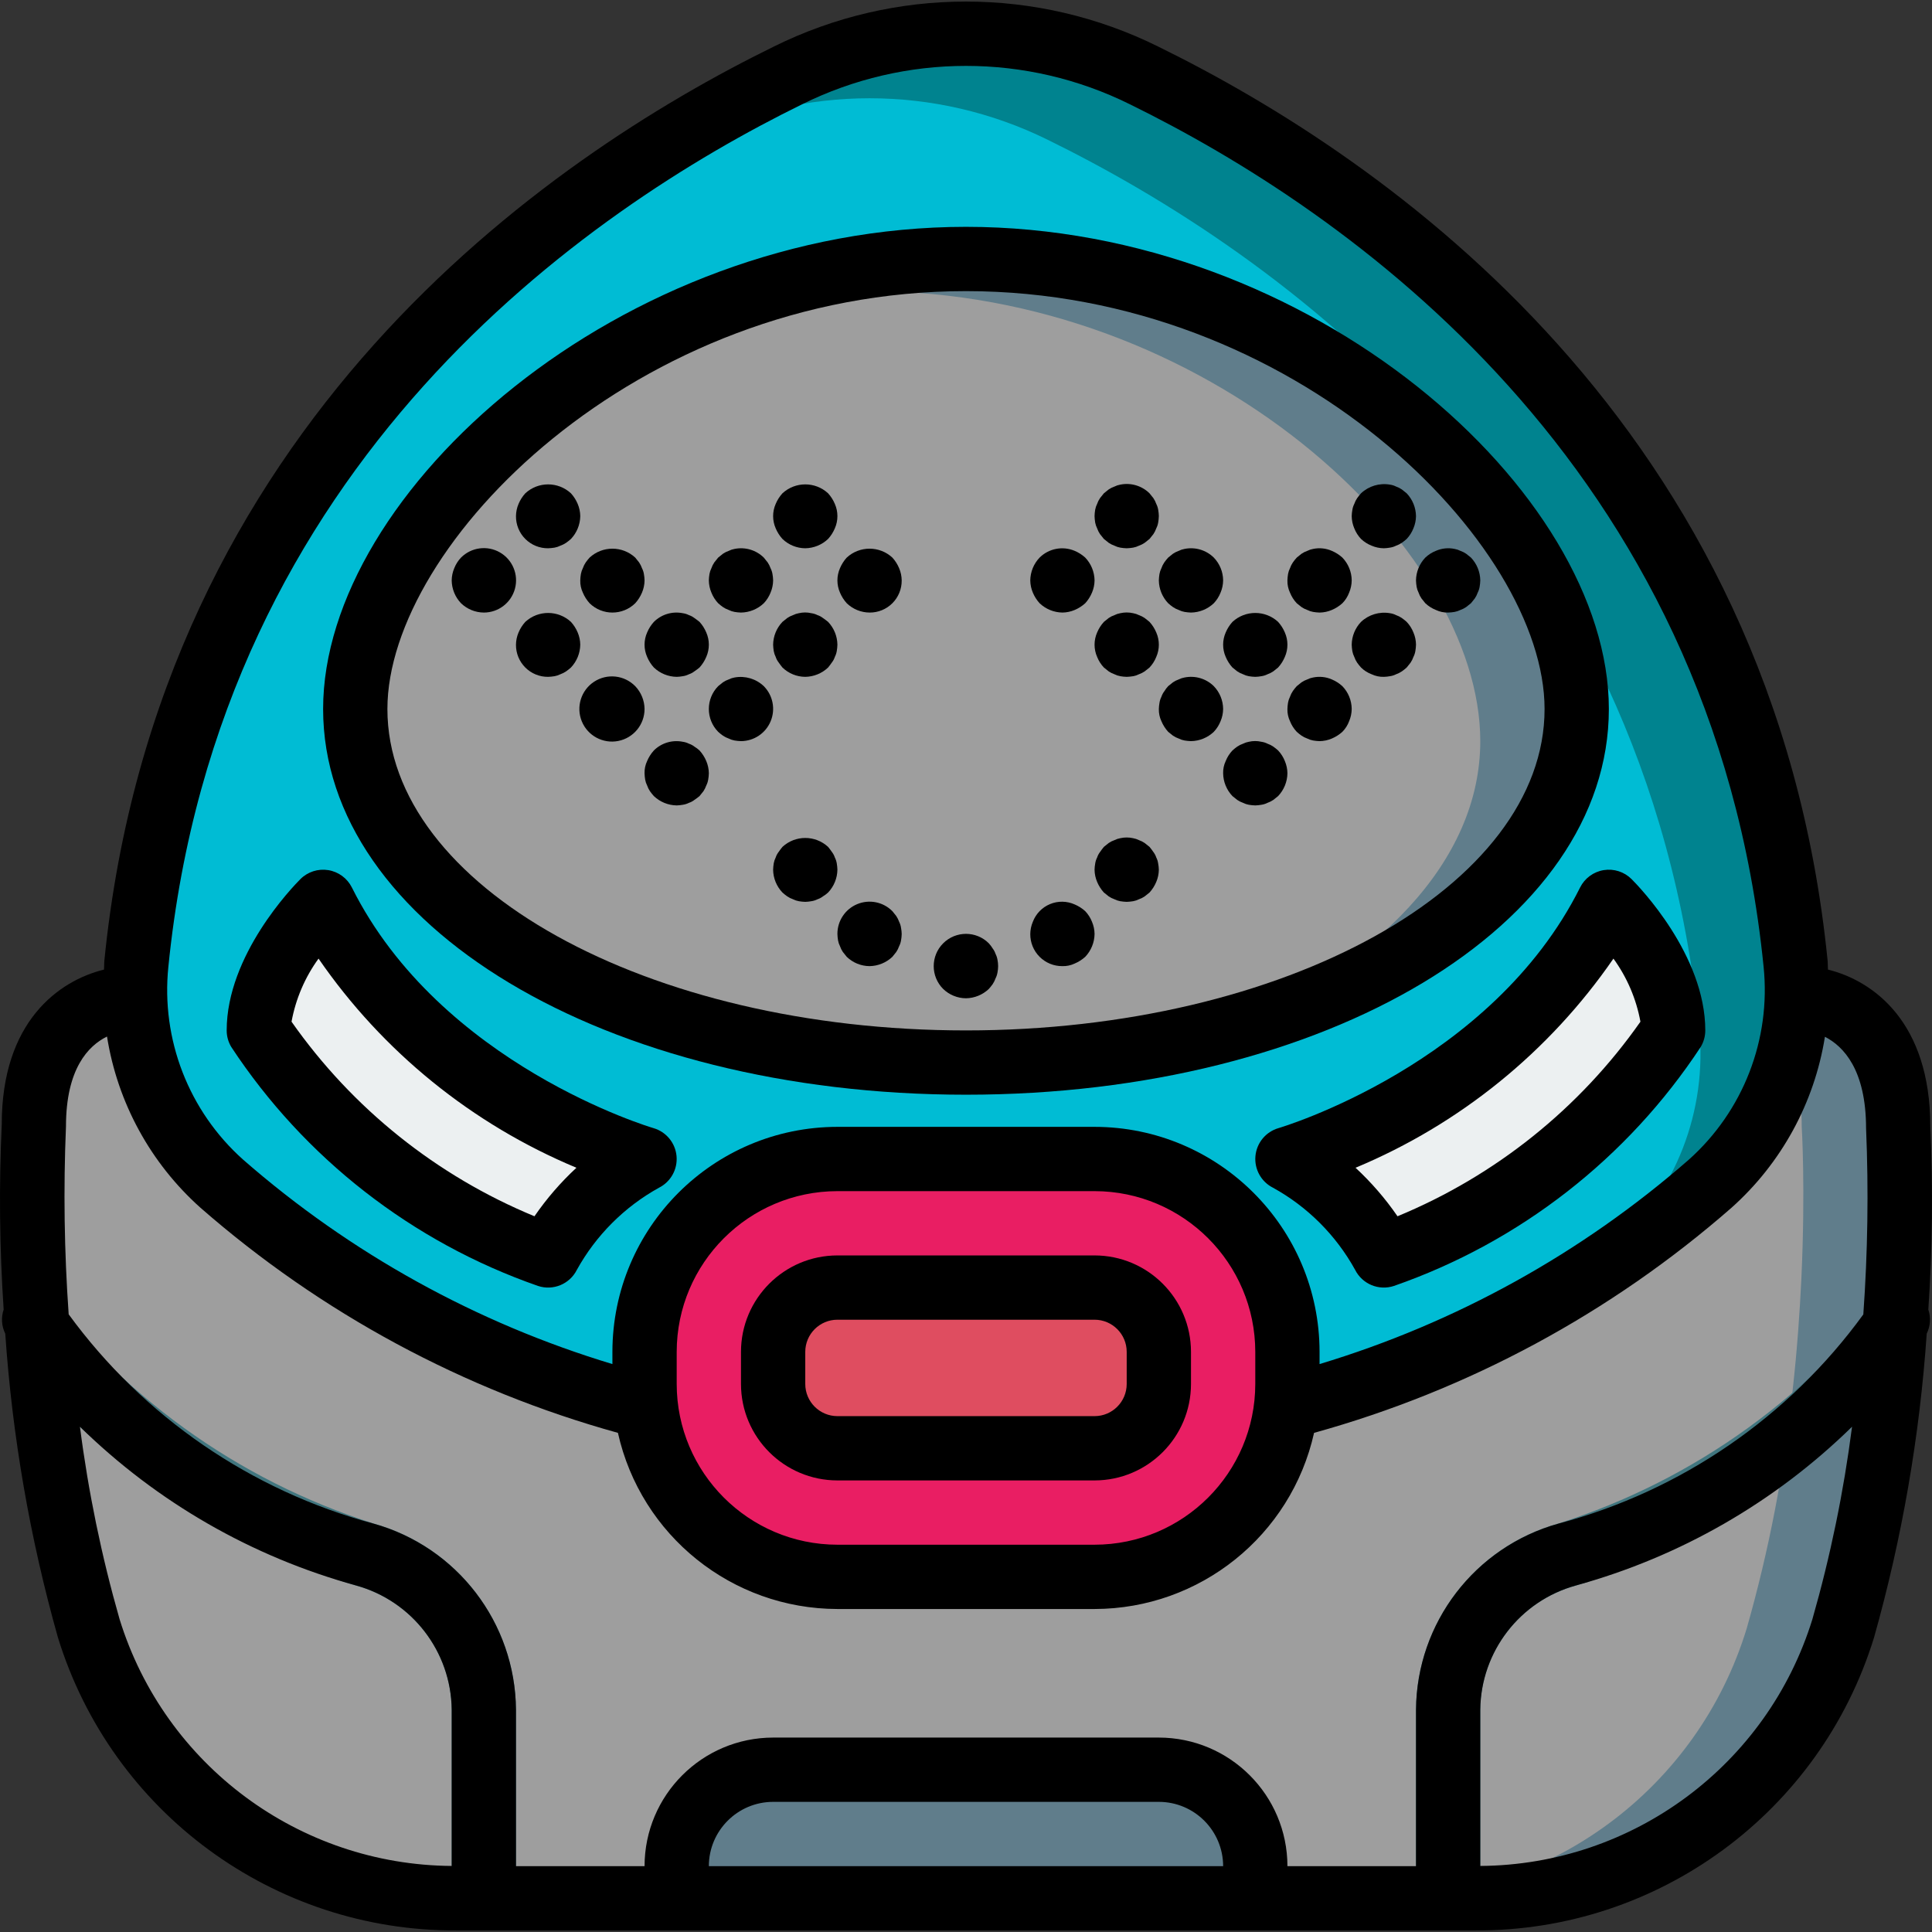 <?xml version="1.0" encoding="iso-8859-1"?>
<!-- Generator: Adobe Illustrator 19.0.0, SVG Export Plug-In . SVG Version: 6.00 Build 0)  -->
<svg version="1.1" id="Capa_1" xmlns="http://www.w3.org/2000/svg" xmlns:xlink="http://www.w3.org/1999/xlink" x="0px" y="0px"
	 viewBox="0 0 512.902 512.902" style="enable-background:new 0 0 512.902 512.902;" xml:space="preserve">
<rect x="0" y="0" width="512.902" height="512.902" fill="#333333" stroke="none"/>
<g transform="translate(-1 -1)">
	<g transform="translate(1 2)">
		<path style="fill:#607D8B;" d="M503.829,338.346c-0.427,8.875-1.109,18.859-2.304,29.525c-2.208,21.45-6.291,42.665-12.203,63.403
			c-12.922,42.422-51.995,71.459-96.341,71.595c-0.451,0.071-0.909,0.099-1.365,0.085H121.28c-0.457,0.014-0.914-0.014-1.365-0.085
			c-44.346-0.136-83.42-29.173-96.341-71.595c-5.911-20.737-9.994-41.953-12.203-63.403c-1.195-10.667-1.877-20.651-2.304-29.525
			c-1.109-24.064-0.085-40.277-0.085-40.277c0-34.048,25.6-34.048,25.6-34.048h443.733c0,0,25.6,0,25.6,34.048
			C503.914,298.068,504.938,314.282,503.829,338.346z"/>
		<path style="fill:#9E9E9E;" d="M478.229,338.346c-0.427,8.875-1.109,18.859-2.304,29.525c-2.208,21.45-6.291,42.665-12.203,63.403
			c-12.922,42.422-51.995,71.459-96.341,71.595c-0.451,0.071-0.909,0.099-1.365,0.085H121.28c-0.457,0.014-0.914-0.014-1.365-0.085
			c-44.346-0.136-83.42-29.173-96.341-71.595c-5.911-20.737-9.994-41.953-12.203-63.403c-1.195-10.667-1.877-20.651-2.304-29.525
			c-1.109-24.064-0.085-40.277-0.085-40.277c0-34.048,25.6-34.048,25.6-34.048h418.133c0,0,25.6,0,25.6,34.048
			C478.314,298.068,479.338,314.282,478.229,338.346z"/>
		<path style="fill:#00838F;" d="M453.994,313.258c-12.731,11.277-26.535,21.28-41.216,29.867
			c-22.248,13.014-46.161,22.947-71.083,29.525H171.2c-41.567-10.732-80.032-31.076-112.299-59.392
			c-16.48-14.732-24.918-36.46-22.699-58.453c7.895-81.753,51.252-155.929,118.613-202.923
			c17.111-12.539,35.301-23.533,54.357-32.853c29.808-14.677,64.742-14.677,94.549,0c60.501,29.696,159.232,98.645,172.971,235.776
			C478.912,276.798,470.475,298.525,453.994,313.258z"/>
		<path style="fill:#00BCD4;" d="M428.394,330.324c-4.523,4.011-9.728,8.363-15.616,12.8
			c-22.248,13.014-46.161,22.947-71.083,29.525H171.2c-41.567-10.732-80.032-31.076-112.299-59.392
			c-16.48-14.732-24.918-36.46-22.699-58.453c7.895-81.753,51.252-155.929,118.613-202.923
			c10.155-6.229,19.883-11.435,28.757-15.787c29.808-14.677,64.742-14.677,94.549,0c60.501,29.696,159.232,98.645,172.971,235.776
			C453.312,293.864,444.875,315.592,428.394,330.324z"/>
		<path style="fill:#607D8B;" d="M418.581,187.22c0,37.973-38.827,70.571-94.72,85.419c-22.021,5.67-44.674,8.508-67.413,8.448
			c-89.515,0-162.133-41.984-162.133-93.867c0-37.205,37.376-82.517,91.563-105.216c0.094,0.012,0.188-0.02,0.256-0.085
			c22.287-9.273,46.176-14.086,70.315-14.165C345.962,67.754,418.581,135.338,418.581,187.22z"/>
		<path style="fill:#9E9E9E;" d="M392.981,195.754c0,31.829-27.307,59.904-69.12,76.885c-22.021,5.67-44.674,8.508-67.413,8.448
			c-89.515,0-162.133-41.984-162.133-93.867c0-37.205,37.376-82.517,91.563-105.216c0.094,0.012,0.188-0.02,0.256-0.085
			c14.616-3.714,29.635-5.605,44.715-5.632C320.362,76.287,392.981,143.871,392.981,195.754z"/>
		<g>
			<path style="fill:#E91E63;" d="M222.314,306.687h68.267c28.277,0,51.2,22.923,51.2,51.2v8.533c0,28.277-22.923,51.2-51.2,51.2
				h-68.267c-28.277,0-51.2-22.923-51.2-51.2v-8.533C171.114,329.61,194.037,306.687,222.314,306.687z"/>
			<path style="fill:#DF4D60;" d="M307.648,357.887v8.533c0,9.426-7.641,17.067-17.067,17.067h-68.267
				c-9.426,0-17.067-7.641-17.067-17.067v-8.533c0-9.426,7.641-17.067,17.067-17.067h68.267
				C300.007,340.82,307.648,348.461,307.648,357.887z"/>
		</g>
		<g>
			<path style="fill:#ECF0F1;" d="M85.781,238.42c0,0-17.067,17.067-17.067,34.133c18.429,27.727,45.389,48.696,76.8,59.733
				c5.879-10.829,14.771-19.721,25.6-25.6C171.114,306.687,111.381,289.62,85.781,238.42z"/>
			<path style="fill:#ECF0F1;" d="M427.114,238.42c0,0,17.067,17.067,17.067,34.133c-18.429,27.727-45.389,48.696-76.8,59.733
				c-5.879-10.829-14.771-19.721-25.6-25.6C341.781,306.687,401.514,289.62,427.114,238.42z"/>
		</g>
		<g>
			<g>
				<path style="fill:#41767F;" d="M136.981,452.863v50.091H121.28c-0.457,0.014-0.914-0.014-1.365-0.085v-50.005
					c-0.154-15.432-10.539-28.883-25.429-32.939c-31.87-9.587-60.577-27.566-83.115-52.053c-1.195-10.667-1.877-20.651-2.304-29.525
					c22.309,30.774,53.889,53.592,90.112,65.109C121.373,409.673,136.783,429.815,136.981,452.863z"/>
				<path style="fill:#41767F;" d="M503.829,338.346c-0.427,8.875-1.109,18.859-2.304,29.525
					c-22.538,24.488-51.245,42.466-83.115,52.053c-14.89,4.055-25.275,17.507-25.429,32.939v50.005
					c-0.451,0.071-0.909,0.099-1.365,0.085h-15.701v-50.091c0.198-23.048,15.608-43.19,37.803-49.408
					C449.94,391.938,481.52,369.12,503.829,338.346z"/>
			</g>
			<path style="fill:#607D8B;" d="M205.248,468.82h102.4c14.138,0,25.6,11.462,25.6,25.6v8.533h-153.6v-8.533
				C179.648,480.282,191.109,468.82,205.248,468.82z"/>
		</g>
	</g>
	<g>
		<path d="M486.281,258.403c-0.056-0.818-0.017-1.631-0.1-2.449C471.939,113.787,368.739,42.941,308.489,13.37
			c-32.158-15.942-69.917-15.942-102.075,0c-60.258,29.571-163.458,100.417-177.7,242.575c-0.083,0.821-0.044,1.635-0.1,2.455
			c-11.954,2.944-27.163,13.749-27.15,41.095c-0.758,16.383-0.589,32.795,0.508,49.158c-0.714,2.107-0.561,4.411,0.425,6.406
			c1.871,27.288,6.554,54.31,13.974,80.636c14.284,46.435,57.293,78.036,105.875,77.792h270.4
			c48.582,0.245,91.591-31.357,105.875-77.792c7.422-26.333,12.108-53.362,13.982-80.657c0.977-1.986,1.129-4.277,0.423-6.374
			c1.093-16.189,1.267-32.427,0.52-48.635C513.448,272.242,498.235,261.36,486.281,258.403z M45.698,257.654
			C59.114,123.699,156.864,56.704,213.939,28.687c27.416-13.592,59.609-13.592,87.025,0
			c57.067,28.017,154.817,95.013,168.233,228.975c1.979,19.274-5.413,38.326-19.875,51.221
			c-28.44,24.847-61.853,43.341-98.008,54.247v-3.243c-0.038-32.974-26.759-59.695-59.733-59.733h-68.267
			c-32.974,0.038-59.695,26.759-59.733,59.733v3.243c-36.162-10.91-69.581-29.408-98.025-54.26
			C51.102,295.973,43.716,276.923,45.698,257.654z M180.648,368.42v-8.533c0.028-23.553,19.114-42.639,42.667-42.667h68.267
			c23.553,0.028,42.639,19.114,42.667,42.667v8.533c-0.028,23.553-19.114,42.639-42.667,42.667h-68.267
			C199.762,411.059,180.675,391.973,180.648,368.42z M32.756,430.895c-4.796-16.755-8.317-33.85-10.534-51.136
			c20.452,20.05,45.677,34.555,73.293,42.145c14.868,4.097,25.228,17.541,25.4,32.962v41.5
			C80.401,496.084,44.736,469.598,32.756,430.895z M189.181,496.42c0.011-9.421,7.645-17.056,17.067-17.067h102.4
			c9.421,0.011,17.056,7.645,17.067,17.067H189.181z M308.648,462.287h-102.4c-18.843,0.02-34.113,15.29-34.133,34.133h-34.133
			v-41.554c-0.193-23.055-15.623-43.199-37.833-49.388c-32.515-8.756-61.063-28.357-80.917-55.555
			c-1.178-16.605-1.417-33.263-0.717-49.895c0-15.309,5.931-21.41,10.894-23.851c2.786,17.558,11.552,33.615,24.815,45.455
			c31.992,27.976,69.866,48.399,110.818,59.758c6.102,27.295,30.304,46.717,58.273,46.763h68.267
			c27.969-0.045,52.171-19.468,58.273-46.763c40.946-11.356,78.814-31.775,110.802-59.746
			c13.252-11.826,22.018-27.862,24.819-45.401c4.896,2.498,10.912,8.716,10.923,24.314c0.689,16.464,0.445,32.954-0.731,49.391
			c-19.797,27.252-48.37,46.86-80.919,55.53c-22.21,6.189-37.641,26.332-37.833,49.387v41.554h-34.133
			C342.761,477.577,327.491,462.307,308.648,462.287z M393.981,496.366v-41.5c0.172-15.421,10.532-28.866,25.4-32.962
			c27.617-7.591,52.843-22.096,73.295-42.147c-2.219,17.287-5.741,34.382-10.536,51.139
			C470.159,469.598,434.494,496.084,393.981,496.366z"/>
		<path d="M239.698,245.708c-0.189-0.542-0.446-1.057-0.767-1.533c-0.341-0.429-0.683-0.854-1.025-1.279
			c-2.441-2.461-6.129-3.201-9.331-1.872s-5.281,4.463-5.261,7.93c0.014,0.571,0.07,1.141,0.167,1.704
			c0.096,0.535,0.27,1.053,0.517,1.538c0.184,0.545,0.442,1.062,0.767,1.538c0.341,0.425,0.683,0.85,1.025,1.279
			c1.627,1.572,3.796,2.459,6.058,2.475c2.259-0.035,4.421-0.918,6.059-2.475c0.341-0.429,0.683-0.854,1.025-1.279
			c0.321-0.477,0.579-0.994,0.767-1.538c0.247-0.483,0.419-1.002,0.508-1.538c0.103-0.563,0.162-1.133,0.175-1.704
			c-0.013-0.544-0.071-1.086-0.175-1.621C240.13,246.766,239.958,246.217,239.698,245.708z"/>
		<path d="M223.139,230.179c-0.09-0.536-0.261-1.054-0.508-1.538c-0.172-0.523-0.431-1.013-0.767-1.45
			c-0.341-0.513-0.683-0.937-1.025-1.363c-3.421-3.158-8.695-3.158-12.117,0c-0.341,0.425-0.683,0.85-1.025,1.363
			c-0.338,0.435-0.598,0.926-0.767,1.45c-0.246,0.485-0.42,1.003-0.517,1.538c-0.093,0.565-0.148,1.136-0.167,1.708
			c0.03,2.26,0.914,4.424,2.475,6.059c0.403,0.367,0.829,0.708,1.275,1.021c0.477,0.324,0.996,0.583,1.542,0.771
			c0.483,0.245,1,0.418,1.533,0.513c0.565,0.098,1.136,0.155,1.709,0.171c0.542-0.016,1.083-0.073,1.617-0.171
			c0.566-0.082,1.115-0.255,1.625-0.513c0.524-0.171,1.015-0.432,1.45-0.771c0.49-0.291,0.949-0.633,1.367-1.021
			c1.557-1.637,2.44-3.8,2.475-6.059C223.297,231.314,223.239,230.743,223.139,230.179z"/>
		<path d="M307.964,228.641c-0.172-0.523-0.431-1.013-0.767-1.45c-0.341-0.513-0.683-0.937-1.025-1.363
			c-0.425-0.341-0.858-0.683-1.283-1.025c-0.475-0.324-0.99-0.583-1.533-0.771c-0.483-0.244-1-0.416-1.533-0.508
			c-1.124-0.258-2.292-0.258-3.417,0c-0.534,0.091-1.051,0.263-1.533,0.508c-0.546,0.187-1.064,0.447-1.542,0.771l-1.275,1.025
			c-0.341,0.425-0.683,0.85-1.025,1.363c-0.338,0.435-0.598,0.926-0.767,1.45c-0.259,0.51-0.434,1.059-0.517,1.625
			c-0.097,0.535-0.152,1.077-0.166,1.621c0.014,1.115,0.246,2.216,0.683,3.242c0.433,1.034,1.039,1.987,1.792,2.817
			c0.425,0.341,0.85,0.683,1.275,1.021c0.477,0.324,0.996,0.583,1.542,0.771c0.483,0.245,1,0.418,1.533,0.513
			c0.565,0.094,1.136,0.151,1.708,0.171c0.573-0.02,1.143-0.077,1.708-0.171c0.533-0.096,1.05-0.269,1.533-0.513
			c0.543-0.188,1.059-0.447,1.533-0.771c0.425-0.337,0.858-0.679,1.283-1.021c0.753-0.83,1.359-1.783,1.792-2.817
			c0.437-1.026,0.669-2.127,0.683-3.242c-0.013-0.544-0.071-1.086-0.175-1.621C308.397,229.7,308.225,229.15,307.964,228.641z"/>
		<path d="M257.448,266.02c2.259-0.035,4.421-0.918,6.059-2.475c0.366-0.406,0.708-0.834,1.025-1.279
			c0.321-0.477,0.579-0.994,0.767-1.538c0.247-0.483,0.419-1.002,0.508-1.538c0.233-1.126,0.233-2.287,0-3.412
			c-0.09-0.536-0.261-1.054-0.508-1.538c-0.172-0.523-0.431-1.013-0.767-1.45c-0.293-0.489-0.637-0.946-1.025-1.363
			c-3.346-3.346-8.771-3.346-12.117,0c-3.346,3.346-3.346,8.771,0,12.117C253.016,265.118,255.185,266.004,257.448,266.02z"/>
		<path d="M283.048,257.487c1.119,0.029,2.229-0.205,3.242-0.683c1.033-0.435,1.985-1.041,2.817-1.792
			c1.557-1.637,2.441-3.799,2.475-6.058c-0.013-1.116-0.245-2.219-0.683-3.246c-0.412-1.044-1.02-1.998-1.792-2.813
			c-0.831-0.754-1.783-1.361-2.817-1.796c-2.075-0.924-4.439-0.954-6.537-0.083s-3.745,2.568-4.554,4.691
			c-0.438,1.027-0.67,2.13-0.683,3.246c-0.022,2.27,0.87,4.453,2.475,6.058C278.595,256.617,280.778,257.509,283.048,257.487z"/>
		<path d="M257.448,291.62c95.7,0,170.667-44.979,170.667-102.4c0-57.617-78.75-128-170.667-128s-170.667,70.383-170.667,128
			C86.781,246.641,161.748,291.62,257.448,291.62z M257.448,78.287c87.642,0,153.6,67.296,153.6,110.933
			c0,47.054-68.908,85.333-153.6,85.333s-153.6-38.279-153.6-85.333C103.848,145.583,169.806,78.287,257.448,78.287z"/>
		<path d="M223.314,394.02h68.267c14.132-0.015,25.585-11.468,25.6-25.6v-8.533c-0.015-14.132-11.468-25.585-25.6-25.6h-68.267
			c-14.132,0.015-25.585,11.468-25.6,25.6v8.533C197.73,382.552,209.182,394.005,223.314,394.02z M214.781,359.887
			c0.005-4.711,3.822-8.529,8.533-8.533h68.267c4.711,0.005,8.529,3.822,8.533,8.533v8.533c-0.005,4.711-3.822,8.529-8.533,8.533
			h-68.267c-4.711-0.005-8.529-3.822-8.533-8.533V359.887z"/>
		<path d="M143.814,342.383c4.029,1.342,8.432-0.481,10.333-4.279c5.072-9.162,12.621-16.711,21.783-21.783
			c3.142-1.575,4.997-4.915,4.675-8.414c-0.322-3.5-2.757-6.444-6.133-7.419c-0.567-0.162-56.508-16.775-80.058-63.883
			c-1.226-2.454-3.558-4.169-6.266-4.608s-5.462,0.451-7.401,2.391c-2,2-19.567,20.141-19.567,40.166
			c-0.001,1.547,0.419,3.066,1.217,4.392C81.825,308.466,110.44,330.762,143.814,342.383z M85.564,255.487
			c17.012,24.703,40.783,43.981,68.467,55.525c-4.178,3.868-7.915,8.188-11.142,12.879c-25.977-10.726-48.352-28.646-64.492-51.654
			C79.504,266.188,81.953,260.464,85.564,255.487z"/>
		<path d="M420.481,236.604c-23.55,47.108-79.492,63.721-80.058,63.883c-3.377,0.975-5.811,3.919-6.133,7.419
			c-0.322,3.5,1.533,6.839,4.675,8.414c9.171,5.061,16.722,12.613,21.783,21.783c1.901,3.798,6.304,5.621,10.333,4.279
			c33.374-11.621,61.989-33.917,81.417-63.437c0.797-1.326,1.218-2.844,1.217-4.392c0-20.025-17.567-38.167-19.567-40.166
			c-1.939-1.941-4.693-2.831-7.401-2.391C424.038,232.435,421.707,234.15,420.481,236.604L420.481,236.604z M436.498,272.237
			c-16.14,23.008-38.514,40.928-64.492,51.654c-3.227-4.692-6.963-9.011-11.142-12.879c27.684-11.544,51.454-30.822,68.467-55.525
			C432.943,260.464,435.392,266.188,436.498,272.237L436.498,272.237z"/>
		<path d="M155.731,158.329c0.433,1.034,1.039,1.987,1.792,2.817c3.365,3.3,8.752,3.3,12.117,0c0.753-0.83,1.359-1.783,1.792-2.817
			c0.437-1.026,0.669-2.127,0.683-3.242c-0.013-0.573-0.071-1.145-0.175-1.708c-0.09-0.536-0.261-1.054-0.508-1.538
			c-0.189-0.542-0.446-1.057-0.767-1.533c-0.341-0.429-0.683-0.854-1.025-1.279c-3.421-3.158-8.695-3.158-12.117,0
			c-0.368,0.405-0.71,0.832-1.025,1.279c-0.324,0.474-0.582,0.99-0.767,1.533c-0.246,0.485-0.42,1.003-0.517,1.538
			c-0.097,0.565-0.153,1.136-0.167,1.708C155.017,156.206,155.251,157.317,155.731,158.329z"/>
		<path d="M146.514,146.554c0.573-0.02,1.143-0.077,1.708-0.171c0.533-0.096,1.05-0.269,1.533-0.512
			c0.543-0.188,1.059-0.447,1.533-0.771c0.449-0.313,0.877-0.654,1.284-1.021c1.557-1.637,2.44-3.8,2.475-6.059
			c-0.013-1.116-0.245-2.219-0.683-3.246c-0.433-1.033-1.039-1.984-1.792-2.813c-3.421-3.158-8.695-3.158-12.117,0
			c-0.753,0.829-1.359,1.78-1.792,2.813c-0.438,1.027-0.67,2.13-0.683,3.246c-0.022,2.27,0.87,4.453,2.475,6.058
			C142.061,145.684,144.244,146.576,146.514,146.554z"/>
		<path d="M208.722,144.079c1.627,1.572,3.796,2.459,6.059,2.475c2.259-0.035,4.421-0.918,6.059-2.475
			c0.753-0.83,1.359-1.783,1.792-2.817c0.911-2.067,0.911-4.421,0-6.487c-0.433-1.033-1.039-1.984-1.792-2.813
			c-3.421-3.158-8.695-3.158-12.117,0c-0.753,0.829-1.359,1.78-1.792,2.813c-0.911,2.067-0.911,4.421,0,6.487
			C207.363,142.296,207.969,143.249,208.722,144.079z"/>
		<path d="M129.448,163.62c3.873,0,7.263-2.603,8.263-6.345c1-3.742-0.639-7.688-3.995-9.621c-3.356-1.933-7.592-1.369-10.327,1.374
			c-0.772,0.814-1.38,1.769-1.792,2.813c-0.438,1.027-0.67,2.13-0.683,3.246c0.03,2.26,0.914,4.424,2.475,6.059
			C125.016,162.718,127.185,163.604,129.448,163.62z"/>
		<path d="M191.656,161.146c0.403,0.367,0.829,0.708,1.275,1.021c0.477,0.324,0.996,0.583,1.542,0.771
			c0.483,0.245,1,0.418,1.533,0.513c0.565,0.098,1.136,0.155,1.709,0.171c2.259-0.035,4.421-0.918,6.059-2.475
			c0.771-0.816,1.379-1.772,1.792-2.817c0.437-1.026,0.669-2.127,0.683-3.242c-0.013-0.573-0.071-1.145-0.175-1.708
			c-0.09-0.536-0.261-1.054-0.508-1.538c-0.189-0.542-0.446-1.057-0.767-1.533c-0.341-0.429-0.683-0.854-1.025-1.279
			c-2.044-2.014-4.956-2.878-7.767-2.304c-0.534,0.091-1.051,0.263-1.533,0.508c-0.546,0.187-1.064,0.447-1.542,0.771l-1.275,1.025
			c-0.341,0.425-0.683,0.85-1.025,1.279c-0.324,0.474-0.582,0.99-0.767,1.533c-0.246,0.485-0.42,1.003-0.517,1.538
			c-0.097,0.565-0.152,1.136-0.166,1.709c0.014,1.115,0.246,2.216,0.683,3.242C190.277,159.373,190.885,160.329,191.656,161.146z"/>
		<path d="M223.998,158.329c0.433,1.034,1.039,1.987,1.792,2.817c1.627,1.572,3.796,2.459,6.058,2.475
			c2.27,0.022,4.453-0.87,6.058-2.475c1.605-1.605,2.497-3.788,2.475-6.058c-0.013-1.116-0.245-2.219-0.683-3.246
			c-0.433-1.033-1.039-1.984-1.792-2.813c-3.421-3.158-8.695-3.158-12.117,0c-0.753,0.829-1.359,1.78-1.792,2.813
			C223.086,153.908,223.086,156.262,223.998,158.329L223.998,158.329z"/>
		<path d="M154.364,168.908c-0.433-1.033-1.039-1.984-1.792-2.813c-3.421-3.158-8.695-3.158-12.117,0
			c-0.753,0.829-1.359,1.78-1.792,2.813c-0.438,1.027-0.67,2.13-0.683,3.246c-0.022,2.27,0.87,4.453,2.475,6.058
			c1.605,1.605,3.788,2.497,6.058,2.475c0.573-0.02,1.143-0.077,1.708-0.171c0.533-0.096,1.05-0.269,1.533-0.513
			c0.543-0.188,1.059-0.447,1.533-0.771c0.449-0.313,0.877-0.654,1.284-1.021c1.557-1.637,2.44-3.8,2.475-6.059
			C155.034,171.037,154.802,169.935,154.364,168.908z"/>
		<path d="M169.64,183.162c-2.896-2.953-7.476-3.444-10.932-1.171c-3.455,2.272-4.82,6.672-3.256,10.501
			c1.564,3.829,5.618,6.015,9.677,5.219c4.058-0.797,6.985-4.354,6.986-8.49C172.086,186.96,171.201,184.795,169.64,183.162z"/>
		<path d="M203.773,183.162c-2.072-1.966-4.958-2.822-7.767-2.304c-0.534,0.091-1.051,0.263-1.533,0.508
			c-0.546,0.187-1.064,0.447-1.542,0.771l-1.276,1.025c-3.3,3.365-3.3,8.752,0,12.117c0.403,0.367,0.829,0.708,1.275,1.021
			c0.477,0.324,0.996,0.583,1.542,0.771c0.483,0.245,1,0.418,1.533,0.513c0.565,0.098,1.136,0.155,1.709,0.171
			c3.45-0.014,6.556-2.096,7.879-5.282C206.917,189.285,206.199,185.615,203.773,183.162z"/>
		<path d="M186.706,200.228c-0.418-0.389-0.876-0.732-1.367-1.025c-0.435-0.339-0.926-0.6-1.45-0.771
			c-0.51-0.258-1.059-0.43-1.625-0.508c-2.783-0.561-5.661,0.303-7.675,2.304c-0.753,0.829-1.359,1.78-1.792,2.813
			c-0.481,1.013-0.715,2.125-0.683,3.246c0.014,0.571,0.07,1.141,0.167,1.704c0.096,0.535,0.27,1.053,0.517,1.538
			c0.184,0.545,0.442,1.062,0.767,1.538c0.317,0.446,0.659,0.873,1.025,1.279c1.636,1.558,3.8,2.441,6.059,2.475
			c0.542-0.016,1.083-0.073,1.617-0.171c0.566-0.082,1.115-0.255,1.625-0.512c0.524-0.171,1.015-0.432,1.45-0.771
			c0.508-0.337,0.942-0.679,1.367-1.021c0.341-0.429,0.683-0.854,1.025-1.279c0.321-0.477,0.579-0.994,0.767-1.538
			c0.247-0.483,0.419-1.002,0.508-1.538c0.104-0.563,0.162-1.132,0.175-1.704c-0.013-1.116-0.245-2.219-0.683-3.246
			C188.065,202.008,187.459,201.057,186.706,200.228z"/>
		<path d="M172.798,175.395c0.433,1.034,1.039,1.987,1.792,2.817c1.636,1.558,3.799,2.441,6.058,2.475
			c0.542-0.016,1.083-0.073,1.617-0.171c0.566-0.082,1.115-0.255,1.625-0.513c0.524-0.171,1.015-0.432,1.45-0.771
			c0.508-0.337,0.942-0.679,1.367-1.021c0.753-0.83,1.359-1.783,1.792-2.817c0.911-2.067,0.911-4.421,0-6.487
			c-0.433-1.033-1.039-1.984-1.792-2.813c-0.425-0.341-0.858-0.683-1.367-1.025c-0.435-0.339-0.926-0.6-1.45-0.771
			c-0.51-0.258-1.059-0.43-1.625-0.508c-2.783-0.561-5.661,0.303-7.675,2.304c-0.753,0.829-1.359,1.78-1.792,2.813
			C171.886,170.974,171.886,173.329,172.798,175.395L172.798,175.395z"/>
		<path d="M206.931,175.395c0.167,0.525,0.427,1.016,0.767,1.45c0.341,0.512,0.683,0.937,1.025,1.367
			c1.627,1.572,3.796,2.459,6.058,2.475c2.259-0.035,4.421-0.918,6.059-2.475c0.341-0.429,0.683-0.854,1.025-1.367
			c0.337-0.436,0.596-0.926,0.767-1.45c0.247-0.483,0.419-1.002,0.508-1.538c0.099-0.563,0.158-1.133,0.175-1.704
			c-0.033-2.259-0.917-4.422-2.475-6.059c-0.425-0.341-0.858-0.683-1.367-1.025c-0.435-0.339-0.926-0.6-1.45-0.771
			c-0.51-0.258-1.059-0.43-1.625-0.508c-1.093-0.258-2.232-0.258-3.325,0c-0.534,0.091-1.051,0.263-1.533,0.508
			c-0.546,0.187-1.064,0.447-1.542,0.771l-1.276,1.025c-1.561,1.634-2.445,3.799-2.475,6.059c0.018,0.571,0.074,1.14,0.167,1.704
			C206.511,174.393,206.685,174.911,206.931,175.395z"/>
		<path d="M311.122,161.146c0.403,0.367,0.829,0.708,1.275,1.021c0.477,0.324,0.996,0.583,1.542,0.771
			c0.483,0.245,1,0.418,1.533,0.513c0.565,0.094,1.136,0.151,1.709,0.171c2.259-0.035,4.421-0.918,6.059-2.475
			c0.771-0.816,1.379-1.772,1.792-2.817c0.437-1.026,0.669-2.127,0.683-3.242c-0.018-2.262-0.904-4.431-2.475-6.059
			c-2.044-2.014-4.956-2.878-7.767-2.304c-0.534,0.091-1.051,0.263-1.533,0.508c-0.546,0.187-1.064,0.447-1.542,0.771l-1.276,1.025
			c-0.368,0.405-0.71,0.832-1.025,1.279c-0.324,0.474-0.582,0.99-0.767,1.533c-0.246,0.485-0.42,1.003-0.517,1.538
			c-0.093,0.565-0.148,1.136-0.166,1.709C308.678,157.346,309.562,159.511,311.122,161.146z"/>
		<path d="M292.264,141.262c0.184,0.545,0.442,1.062,0.767,1.538c0.341,0.425,0.683,0.85,1.025,1.279
			c0.425,0.341,0.85,0.683,1.275,1.021c0.477,0.324,0.996,0.583,1.542,0.771c0.483,0.245,1,0.418,1.533,0.513
			c0.565,0.098,1.136,0.155,1.708,0.171c0.573-0.02,1.143-0.077,1.708-0.171c0.533-0.096,1.05-0.269,1.533-0.512
			c0.543-0.188,1.059-0.447,1.533-0.771c0.425-0.337,0.858-0.679,1.283-1.021c0.341-0.429,0.683-0.854,1.025-1.279
			c0.321-0.477,0.579-0.994,0.767-1.538c0.247-0.483,0.419-1.002,0.508-1.538c0.099-0.563,0.158-1.133,0.175-1.704
			c-0.013-0.573-0.071-1.145-0.175-1.708c-0.089-0.536-0.261-1.054-0.508-1.538c-0.189-0.542-0.446-1.057-0.767-1.533
			c-0.341-0.429-0.683-0.854-1.025-1.279c-2.044-2.014-4.956-2.878-7.767-2.304c-0.534,0.091-1.051,0.263-1.533,0.508
			c-0.546,0.187-1.064,0.447-1.542,0.771l-1.275,1.025c-0.341,0.425-0.683,0.85-1.025,1.279c-0.324,0.474-0.582,0.99-0.767,1.533
			c-0.246,0.485-0.42,1.003-0.517,1.538c-0.097,0.565-0.152,1.136-0.166,1.709c0.018,0.571,0.074,1.14,0.167,1.704
			C291.844,140.259,292.018,140.777,292.264,141.262z"/>
		<path d="M362.322,144.079c0.817,0.771,1.773,1.379,2.817,1.792c1.026,0.437,2.127,0.669,3.242,0.683
			c0.542-0.016,1.083-0.073,1.617-0.171c0.566-0.082,1.115-0.255,1.625-0.512c0.543-0.188,1.059-0.447,1.533-0.771
			c0.449-0.313,0.878-0.654,1.284-1.021c0.771-0.816,1.379-1.772,1.792-2.817c0.437-1.026,0.669-2.127,0.683-3.242
			c-0.033-2.259-0.917-4.422-2.475-6.059c-0.425-0.341-0.858-0.683-1.283-1.025c-0.475-0.324-0.99-0.583-1.533-0.771
			c-0.51-0.258-1.059-0.43-1.625-0.508c-2.778-0.482-5.621,0.372-7.675,2.304c-0.368,0.405-0.71,0.832-1.025,1.279
			c-0.324,0.474-0.582,0.99-0.767,1.533c-0.259,0.51-0.434,1.059-0.517,1.625c-0.097,0.535-0.153,1.077-0.167,1.621
			c0.014,1.115,0.246,2.216,0.683,3.242C360.944,142.306,361.551,143.262,362.322,144.079z"/>
		<path d="M276.989,161.146c1.636,1.558,3.8,2.441,6.059,2.475c1.115-0.014,2.216-0.246,3.242-0.683
			c1.033-0.435,1.985-1.041,2.817-1.792c0.753-0.83,1.359-1.783,1.792-2.817c0.437-1.025,0.669-2.127,0.683-3.241
			c-0.033-2.259-0.917-4.422-2.475-6.059c-0.831-0.754-1.783-1.361-2.817-1.796c-3.178-1.339-6.849-0.63-9.301,1.796
			c-1.561,1.634-2.445,3.799-2.475,6.059c0.014,1.115,0.246,2.216,0.683,3.242C275.63,159.363,276.236,160.315,276.989,161.146z"/>
		<path d="M345.256,161.146c0.425,0.341,0.85,0.683,1.275,1.021c0.477,0.324,0.996,0.583,1.542,0.771
			c0.483,0.245,1,0.418,1.533,0.513c0.565,0.098,1.136,0.155,1.709,0.171c1.115-0.014,2.216-0.246,3.242-0.683
			c1.033-0.435,1.985-1.041,2.817-1.792c0.789-0.802,1.399-1.762,1.792-2.817c0.437-1.025,0.669-2.127,0.683-3.241
			c-0.018-2.262-0.904-4.431-2.475-6.059c-0.831-0.754-1.783-1.361-2.817-1.796c-1.557-0.679-3.288-0.857-4.95-0.508
			c-0.534,0.091-1.051,0.263-1.533,0.508c-0.546,0.187-1.064,0.447-1.542,0.771l-1.275,1.025c-0.368,0.405-0.71,0.832-1.025,1.279
			c-0.324,0.474-0.582,0.99-0.767,1.533c-0.246,0.485-0.42,1.003-0.517,1.538c-0.093,0.565-0.148,1.136-0.166,1.709
			c-0.031,1.119,0.203,2.23,0.683,3.242C343.877,159.373,344.485,160.329,345.256,161.146z"/>
		<path d="M377.081,156.791c0.096,0.535,0.27,1.053,0.517,1.538c0.184,0.545,0.442,1.062,0.767,1.538
			c0.341,0.425,0.683,0.85,1.025,1.279c0.817,0.771,1.773,1.379,2.817,1.792c1.012,0.478,2.123,0.712,3.242,0.683
			c0.573-0.016,1.144-0.073,1.708-0.171c0.533-0.096,1.05-0.269,1.533-0.513c0.543-0.188,1.059-0.447,1.533-0.771
			c0.425-0.337,0.858-0.679,1.283-1.021c0.341-0.429,0.683-0.854,1.025-1.279c0.321-0.477,0.579-0.994,0.767-1.538
			c0.247-0.483,0.419-1.002,0.508-1.538c0.099-0.563,0.158-1.133,0.175-1.704c-0.033-2.259-0.917-4.422-2.475-6.059
			c-0.425-0.341-0.858-0.683-1.283-1.025c-0.475-0.324-0.99-0.583-1.533-0.771c-0.483-0.244-1-0.415-1.534-0.508
			c-1.663-0.349-3.393-0.171-4.95,0.508c-1.045,0.413-2.001,1.023-2.817,1.796c-1.561,1.634-2.445,3.799-2.475,6.059
			C376.933,155.658,376.988,156.227,377.081,156.791z"/>
		<path d="M294.056,178.212c0.425,0.341,0.85,0.683,1.275,1.021c0.477,0.324,0.996,0.583,1.542,0.771
			c0.483,0.245,1,0.418,1.533,0.513c0.565,0.098,1.136,0.155,1.709,0.171c0.573-0.02,1.143-0.077,1.708-0.171
			c0.533-0.096,1.05-0.269,1.533-0.513c0.543-0.188,1.059-0.447,1.533-0.771c0.425-0.337,0.858-0.679,1.283-1.021
			c0.771-0.816,1.379-1.772,1.792-2.817c0.911-2.067,0.911-4.421,0-6.487c-0.433-1.033-1.039-1.984-1.792-2.813
			c-0.425-0.341-0.858-0.683-1.283-1.025c-0.475-0.324-0.99-0.583-1.533-0.771c-0.483-0.244-1-0.416-1.533-0.509
			c-1.124-0.258-2.292-0.258-3.417,0c-0.534,0.091-1.051,0.263-1.533,0.508c-0.546,0.187-1.064,0.447-1.542,0.771l-1.275,1.025
			c-0.753,0.829-1.359,1.78-1.792,2.813c-0.911,2.067-0.911,4.421,0,6.487C292.676,176.439,293.285,177.396,294.056,178.212z"/>
		<path d="M323.24,183.162c-2.044-2.014-4.956-2.878-7.767-2.304c-0.534,0.091-1.051,0.263-1.533,0.508
			c-0.546,0.187-1.064,0.447-1.542,0.771l-1.276,1.025c-0.388,0.417-0.732,0.874-1.025,1.363c-0.338,0.435-0.598,0.926-0.767,1.45
			c-0.259,0.51-0.434,1.059-0.517,1.625c-0.097,0.535-0.152,1.077-0.166,1.621c-0.031,1.119,0.203,2.23,0.683,3.242
			c0.433,1.034,1.039,1.987,1.792,2.817c0.425,0.341,0.85,0.683,1.275,1.021c0.477,0.324,0.996,0.583,1.542,0.771
			c0.483,0.245,1,0.418,1.533,0.513c0.565,0.094,1.136,0.151,1.708,0.171c2.259-0.035,4.421-0.918,6.059-2.475
			c0.771-0.816,1.379-1.772,1.792-2.817c0.437-1.026,0.669-2.127,0.683-3.242C325.697,186.958,324.811,184.789,323.24,183.162z"/>
		<path d="M354.556,181.366c-1.557-0.679-3.287-0.857-4.95-0.508c-0.534,0.091-1.051,0.263-1.533,0.508
			c-0.546,0.187-1.064,0.447-1.542,0.771l-1.275,1.025c-0.368,0.405-0.71,0.832-1.025,1.279c-0.324,0.474-0.582,0.99-0.767,1.533
			c-0.246,0.485-0.42,1.003-0.517,1.538c-0.093,0.565-0.148,1.136-0.166,1.709c-0.031,1.119,0.203,2.23,0.683,3.242
			c0.413,1.044,1.021,2,1.792,2.817c0.403,0.367,0.829,0.708,1.275,1.021c0.477,0.324,0.996,0.583,1.542,0.771
			c0.483,0.245,1,0.418,1.533,0.513c0.564,0.098,1.135,0.155,1.708,0.171c1.115-0.014,2.216-0.246,3.242-0.683
			c1.033-0.435,1.985-1.041,2.817-1.792c0.789-0.802,1.399-1.762,1.792-2.817c0.437-1.025,0.669-2.127,0.683-3.241
			c-0.018-2.262-0.904-4.431-2.475-6.059C356.542,182.408,355.59,181.801,354.556,181.366z"/>
		<path d="M340.306,200.228c-0.406-0.368-0.835-0.71-1.283-1.025c-0.475-0.324-0.99-0.583-1.533-0.771
			c-0.51-0.258-1.059-0.43-1.625-0.508c-1.093-0.258-2.232-0.258-3.325,0c-0.534,0.091-1.051,0.263-1.533,0.508
			c-0.546,0.187-1.064,0.447-1.542,0.771c-0.446,0.315-0.872,0.657-1.276,1.025c-0.772,0.814-1.38,1.769-1.792,2.813
			c-0.481,1.013-0.715,2.125-0.683,3.246c0.03,2.26,0.914,4.424,2.475,6.059c0.425,0.341,0.85,0.683,1.275,1.021
			c0.477,0.324,0.996,0.583,1.542,0.771c0.483,0.245,1,0.418,1.533,0.513c0.565,0.098,1.136,0.155,1.709,0.17
			c0.542-0.016,1.083-0.073,1.617-0.171c0.566-0.082,1.115-0.255,1.625-0.512c0.543-0.188,1.059-0.447,1.533-0.771
			c0.425-0.337,0.858-0.679,1.283-1.021c1.557-1.637,2.441-3.8,2.475-6.059c-0.013-1.116-0.245-2.219-0.683-3.246
			C341.686,201.997,341.078,201.043,340.306,200.228z"/>
		<path d="M326.398,175.395c0.433,1.034,1.039,1.987,1.792,2.817c0.425,0.341,0.85,0.683,1.275,1.021
			c0.477,0.324,0.996,0.583,1.542,0.771c0.483,0.245,1,0.418,1.533,0.513c0.564,0.098,1.135,0.155,1.708,0.171
			c0.542-0.016,1.083-0.073,1.617-0.171c0.566-0.082,1.115-0.255,1.625-0.513c0.543-0.188,1.059-0.447,1.533-0.771
			c0.425-0.337,0.858-0.679,1.283-1.021c0.753-0.83,1.359-1.783,1.792-2.817c0.911-2.067,0.911-4.421,0-6.487
			c-0.433-1.033-1.039-1.984-1.792-2.813c-3.421-3.158-8.695-3.158-12.117,0c-0.753,0.829-1.359,1.78-1.792,2.813
			C325.486,170.974,325.486,173.329,326.398,175.395L326.398,175.395z"/>
		<path d="M374.44,166.095c-0.406-0.368-0.835-0.71-1.283-1.025c-0.475-0.324-0.99-0.583-1.533-0.771
			c-0.51-0.258-1.059-0.43-1.625-0.508c-2.778-0.482-5.621,0.372-7.675,2.304c-1.561,1.634-2.446,3.799-2.475,6.059
			c0.018,0.571,0.074,1.14,0.167,1.704c0.096,0.535,0.27,1.053,0.517,1.538c0.184,0.545,0.442,1.062,0.767,1.538
			c0.317,0.446,0.659,0.873,1.025,1.279c0.803,0.788,1.762,1.399,2.817,1.792c1.012,0.478,2.123,0.712,3.242,0.683
			c0.542-0.016,1.083-0.073,1.617-0.171c0.566-0.082,1.115-0.255,1.625-0.513c0.543-0.188,1.059-0.447,1.533-0.771
			c0.449-0.313,0.878-0.654,1.284-1.021c0.341-0.429,0.683-0.854,1.025-1.279c0.321-0.477,0.579-0.994,0.767-1.538
			c0.247-0.483,0.419-1.002,0.508-1.538c0.099-0.563,0.158-1.133,0.175-1.704c-0.013-1.116-0.245-2.219-0.683-3.246
			C375.82,167.864,375.211,166.909,374.44,166.095z"/>
	</g>
</g>
<g>
</g>
<g>
</g>
<g>
</g>
<g>
</g>
<g>
</g>
<g>
</g>
<g>
</g>
<g>
</g>
<g>
</g>
<g>
</g>
<g>
</g>
<g>
</g>
<g>
</g>
<g>
</g>
<g>
</g>
</svg>
